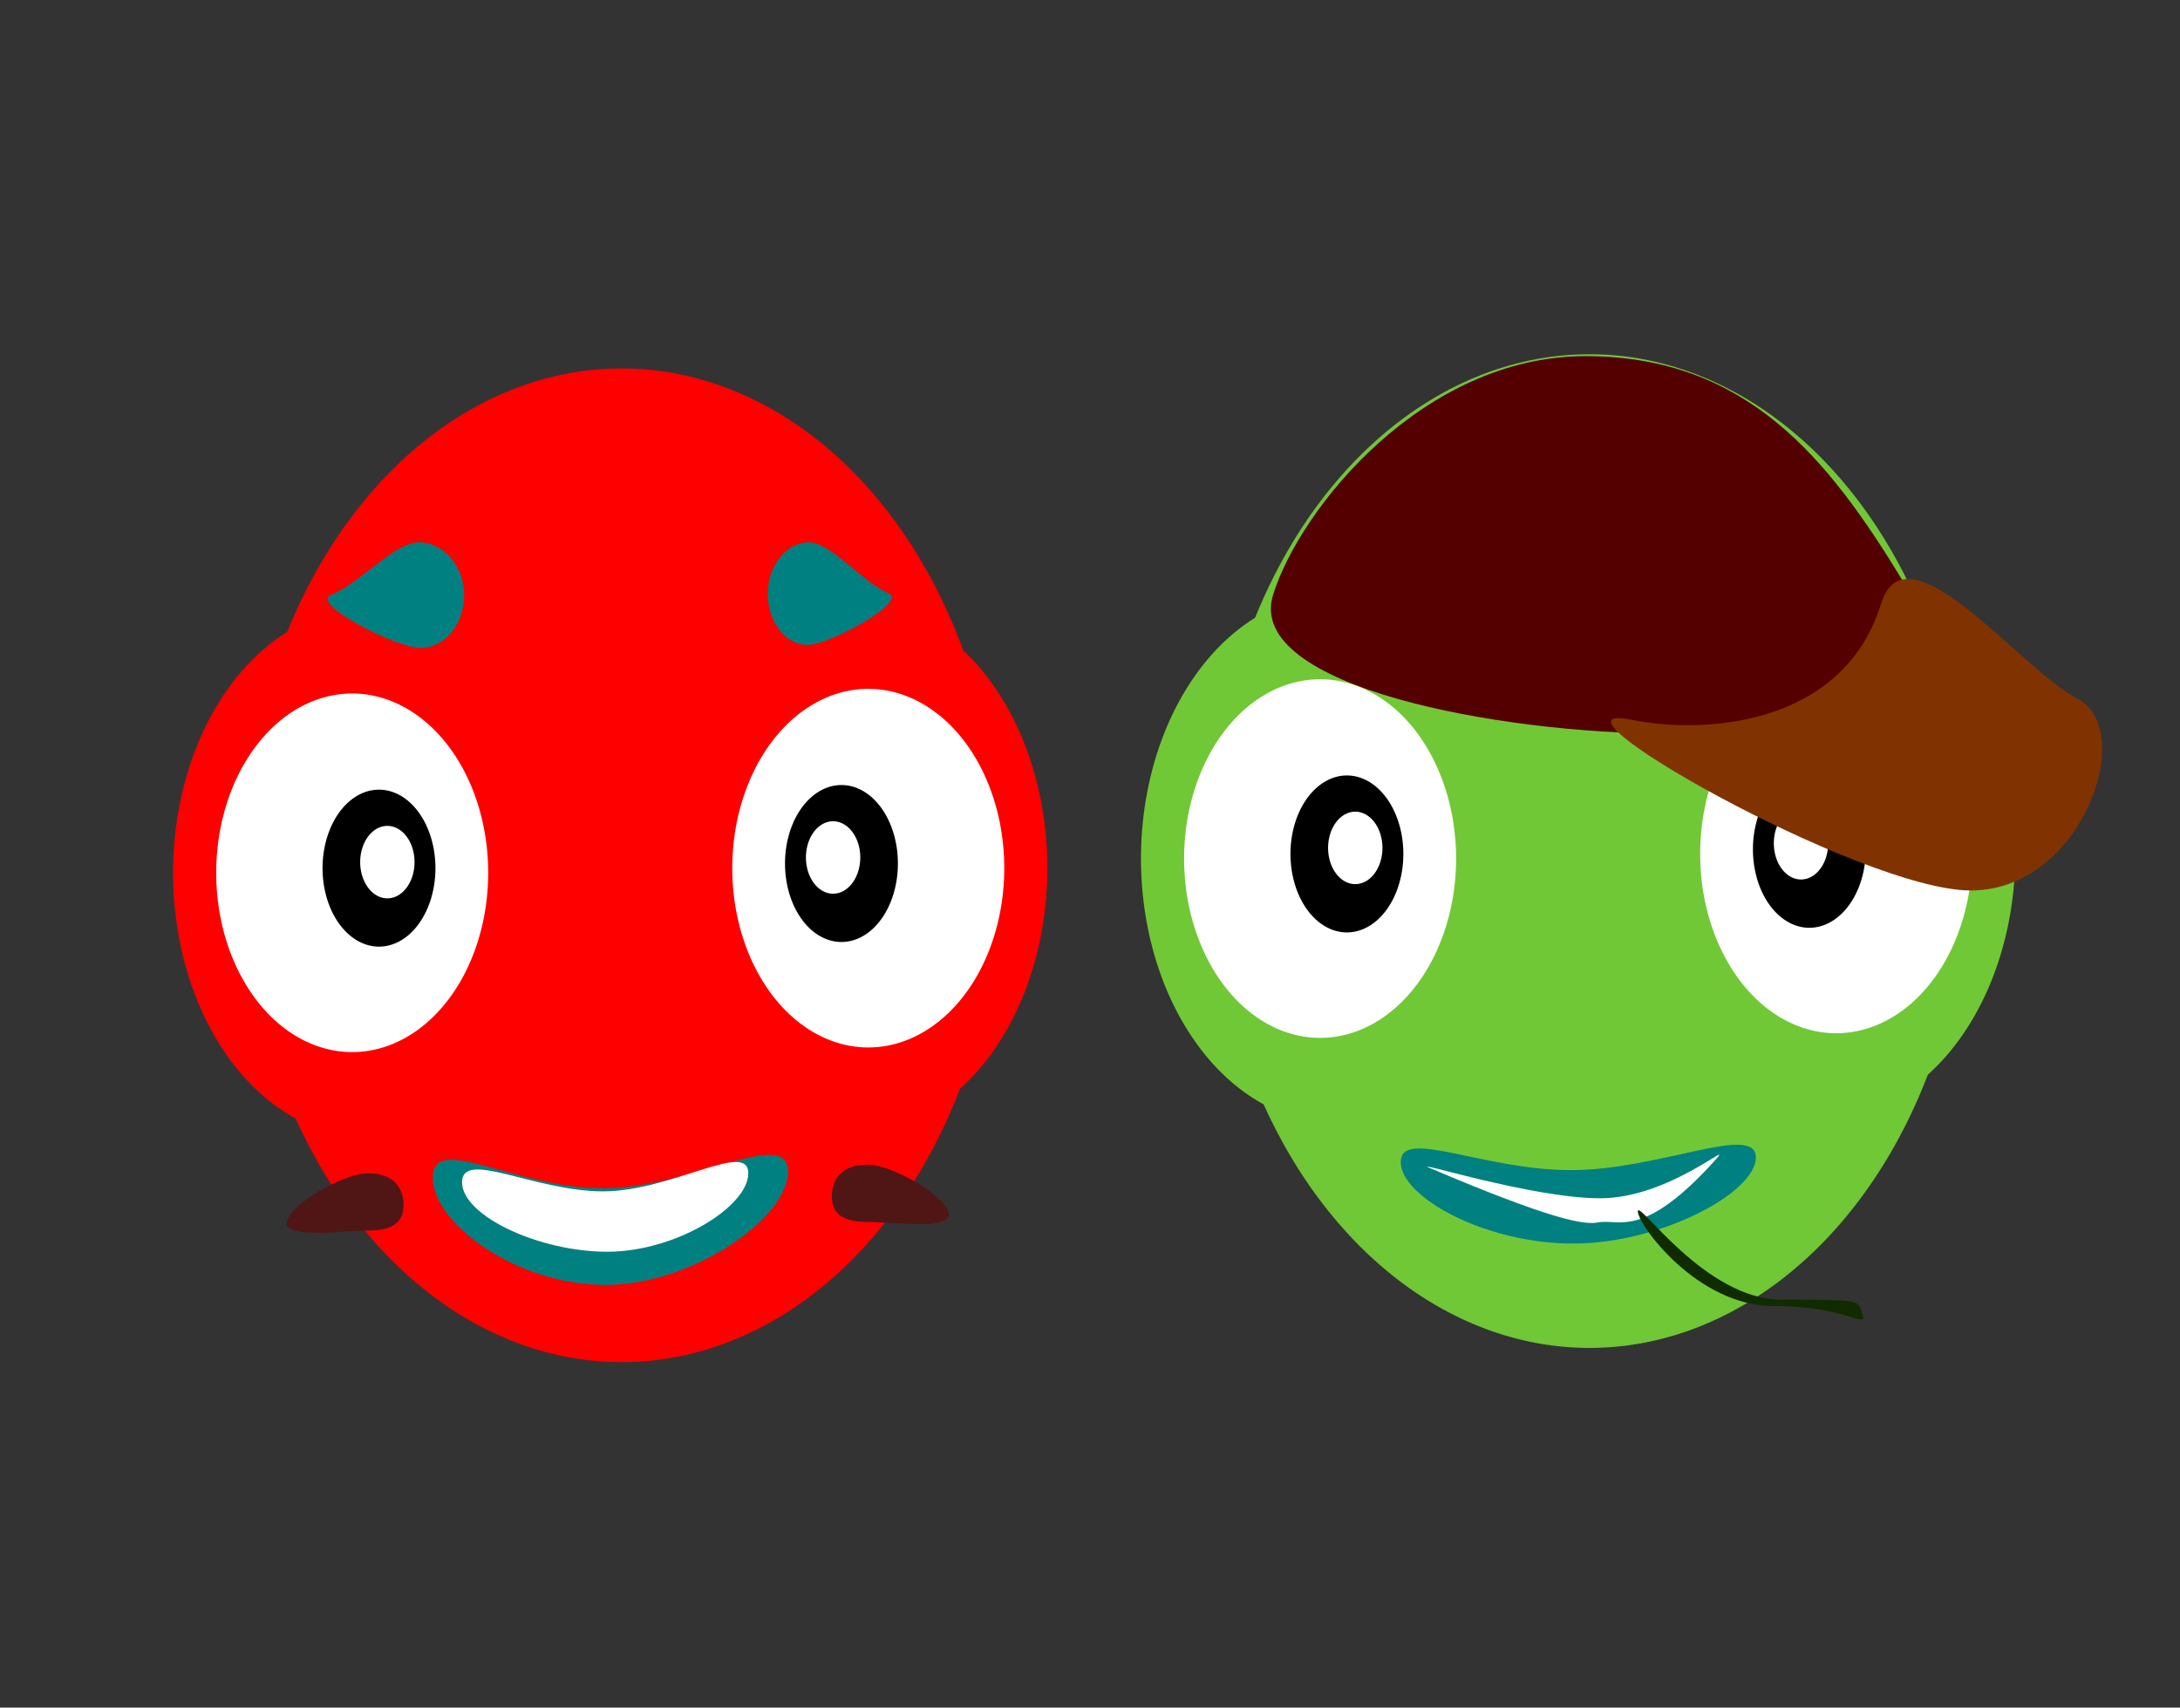 <?xml version="1.0" encoding="UTF-8" standalone="no"?>
<!-- Created with Inkscape (http://www.inkscape.org/) -->

<svg
   xmlns:dc="http://purl.org/dc/elements/1.1/"
   xmlns:cc="http://creativecommons.org/ns#"
   xmlns:rdf="http://www.w3.org/1999/02/22-rdf-syntax-ns#"
   xmlns:svg="http://www.w3.org/2000/svg"
   xmlns="http://www.w3.org/2000/svg"
   xmlns:xlink="http://www.w3.org/1999/xlink"
   xmlns:sodipodi="http://sodipodi.sourceforge.net/DTD/sodipodi-0.dtd"
   xmlns:inkscape="http://www.inkscape.org/namespaces/inkscape"
   width="217"
   height="170"
   id="svg3194"
   version="1.1"
   inkscape:version="0.48.1 r9760"
   sodipodi:docname="collaborate.svg">
  <rect width="100%" height="100%" fill="#333333" stroke="none"/>
  <defs
     id="defs3196">
    <radialGradient
       r="91.929"
       fy="260.934"
       fx="274.286"
       cy="260.934"
       cx="274.286"
       gradientTransform="matrix(1,0,0,0.907,0,24.329)"
       gradientUnits="userSpaceOnUse"
       id="radialGradient5380"
       xlink:href="#linearGradient5311-7"
       inkscape:collect="always" />
    <linearGradient
       inkscape:collect="always"
       id="linearGradient5311-7">
      <stop
         style="stop-color:#000000;stop-opacity:1;"
         offset="0"
         id="stop5313-9" />
      <stop
         style="stop-color:#000000;stop-opacity:0;"
         offset="1"
         id="stop5315-1" />
    </linearGradient>
    <radialGradient
       inkscape:collect="always"
       xlink:href="#linearGradient5311"
       id="radialGradient5321"
       cx="274.286"
       cy="260.934"
       fx="274.286"
       fy="260.934"
       r="91.929"
       gradientTransform="matrix(1,0,0,0.907,0,24.329)"
       gradientUnits="userSpaceOnUse" />
    <linearGradient
       inkscape:collect="always"
       id="linearGradient5311">
      <stop
         style="stop-color:#000000;stop-opacity:1;"
         offset="0"
         id="stop5313" />
      <stop
         style="stop-color:#000000;stop-opacity:0;"
         offset="1"
         id="stop5315" />
    </linearGradient>
    <radialGradient
       r="91.929"
       fy="260.934"
       fx="274.286"
       cy="260.934"
       cx="274.286"
       gradientTransform="matrix(1,0,0,0.907,0,24.329)"
       gradientUnits="userSpaceOnUse"
       id="radialGradient3251"
       xlink:href="#linearGradient5311"
       inkscape:collect="always" />
  </defs>
  <sodipodi:namedview
     id="base"
     pagecolor="#ffffff"
     bordercolor="#666666"
     borderopacity="1.0"
     inkscape:pageopacity="0.0"
     inkscape:pageshadow="2"
     inkscape:zoom="0.35"
     inkscape:cx="356.78975"
     inkscape:cy="-338.31099"
     inkscape:document-units="px"
     inkscape:current-layer="layer1"
     showgrid="false"
     inkscape:window-width="978"
     inkscape:window-height="656"
     inkscape:window-x="87"
     inkscape:window-y="329"
     inkscape:window-maximized="0"
     fit-margin-top="0"
     fit-margin-left="0"
     fit-margin-right="0"
     fit-margin-bottom="0" />
  <g
     inkscape:label="Layer 1"
     inkscape:groupmode="layer"
     id="layer1"
     transform="translate(-18.21,-24.051)">
    <path
       sodipodi:type="arc"
       style="fill:#ff0000;fill-opacity:1;stroke:url(#radialGradient3251);stroke-opacity:1"
       id="path2985"
       sodipodi:cx="274.28571"
       sodipodi:cy="260.93362"
       sodipodi:rx="91.428574"
       sodipodi:ry="82.85714"
       d="m 365.714,260.934 a 91.429,82.857 0 1 1 -182.857,0 91.429,82.857 0 1 1 182.857,0 z"
       transform="matrix(0.412,0,0,0.595,-32.915,-45.06)" />
    <path
       sodipodi:type="arc"
       style="fill:#ff0000"
       id="path2991"
       sodipodi:cx="192.85715"
       sodipodi:cy="265.21933"
       sodipodi:rx="47.142857"
       sodipodi:ry="44.285713"
       d="m 240,265.219 a 47.143,44.286 0 1 1 -94.286,0 47.143,44.286 0 1 1 94.286,0 z"
       transform="matrix(0.412,0,0,0.595,-24.596,-46.863)" />
    <path
       sodipodi:type="arc"
       style="fill:#ffffff"
       id="path2993"
       sodipodi:cx="190"
       sodipodi:cy="265.21933"
       sodipodi:rx="32.857143"
       sodipodi:ry="30"
       d="m 222.857,265.219 a 32.857,30 0 1 1 -65.714,0 32.857,30 0 1 1 65.714,0 z"
       transform="matrix(0.412,0,0,0.595,-25.012,-46.863)" />
    <path
       sodipodi:type="arc"
       style="fill:#000000"
       id="path2995"
       sodipodi:cx="198.49498"
       sodipodi:cy="265.45334"
       sodipodi:rx="13.637059"
       sodipodi:ry="13.131983"
       d="m 212.132,265.453 a 13.637,13.132 0 1 1 -27.274,0 13.637,13.132 0 1 1 27.274,0 z"
       transform="matrix(0.412,0,0,0.595,-25.844,-47.464)" />
    <path
       sodipodi:type="arc"
       style="fill:#ffffff"
       id="path2997"
       sodipodi:cx="200.51527"
       sodipodi:cy="260.40259"
       sodipodi:rx="6.5659914"
       sodipodi:ry="6.0609155"
       d="m 207.081,260.403 a 6.566,6.061 0 1 1 -13.132,0 6.566,6.061 0 1 1 13.132,0 z"
       transform="matrix(0.412,0,0,0.595,-25.844,-45.06)" />
    <path
       transform="matrix(-0.412,0,0,0.595,182.502,-47.325)"
       sodipodi:type="arc"
       style="fill:#ff0000"
       id="path2991-9"
       sodipodi:cx="192.85715"
       sodipodi:cy="265.21933"
       sodipodi:rx="47.142857"
       sodipodi:ry="44.285713"
       d="m 240,265.219 a 47.143,44.286 0 1 1 -94.286,0 47.143,44.286 0 1 1 94.286,0 z" />
    <path
       sodipodi:type="arc"
       style="fill:#ffffff"
       id="path2993-3"
       sodipodi:cx="190"
       sodipodi:cy="265.21933"
       sodipodi:rx="32.857143"
       sodipodi:ry="30"
       d="m 222.857,265.219 a 32.857,30 0 1 1 -65.714,0 32.857,30 0 1 1 65.714,0 z"
       transform="matrix(-0.412,0,0,0.595,182.918,-47.325)" />
    <path
       sodipodi:type="arc"
       style="fill:#000000"
       id="path2995-5"
       sodipodi:cx="198.49498"
       sodipodi:cy="265.45334"
       sodipodi:rx="13.637059"
       sodipodi:ry="13.131983"
       d="m 212.132,265.453 a 13.637,13.132 0 1 1 -27.274,0 13.637,13.132 0 1 1 27.274,0 z"
       transform="matrix(-0.412,0,0,0.595,183.75,-47.926)" />
    <path
       sodipodi:type="arc"
       style="fill:#ffffff"
       id="path2997-7"
       sodipodi:cx="200.51527"
       sodipodi:cy="260.40259"
       sodipodi:rx="6.5659914"
       sodipodi:ry="6.0609155"
       d="m 207.081,260.403 a 6.566,6.061 0 1 1 -13.132,0 6.566,6.061 0 1 1 13.132,0 z"
       transform="matrix(-0.412,0,0,0.595,183.75,-45.522)" />
    <path
       style="fill:#008080"
       d="m 64.413,83.298 c 0,2.905 -1.948,5.26 -4.351,5.26 -2.403,0 -10.982,-4.391 -8.93,-5.26 3.206,-1.358 6.411,-5.37 8.93,-5.26 2.312,0.101 4.351,2.355 4.351,5.26 z"
       id="path3026"
       inkscape:connector-curvature="0"
       sodipodi:nodetypes="sssss" />
    <path
       style="fill:#008080"
       d="m 94.633,83.148 c 0,2.822 1.769,5.109 3.951,5.109 2.182,0 9.974,-4.265 8.111,-5.109 -2.911,-1.319 -5.823,-5.216 -8.111,-5.109 -2.1,0.098 -3.951,2.288 -3.951,5.109 z"
       id="path3026-1"
       inkscape:connector-curvature="0"
       sodipodi:nodetypes="sssss" />
    <path
       style="fill:#008080"
       d="m 96.647,140.703 c 0,4.565 -9.41,11.271 -18.197,11.271 -8.786,0 -17.157,-6.105 -17.157,-10.67 0,-4.565 8.163,1.052 16.949,1.052 8.786,0 18.405,-6.218 18.405,-1.653 z"
       id="path3047"
       inkscape:connector-curvature="0"
       sodipodi:nodetypes="sssss" />
    <path
       style="fill:#ffffff"
       d="m 92.696,140.854 c 0,3.32 -7.204,7.814 -14.038,7.814 -6.834,0 -14.453,-3.593 -14.453,-6.913 0,-3.32 7.204,0.902 14.038,0.902 6.834,0 14.453,-5.123 14.453,-1.803 z"
       id="path3050"
       inkscape:connector-curvature="0"
       sodipodi:nodetypes="sssss" />
    <path
       style="fill:#501616"
       d="m 58.382,144.009 c 0,1.577 -0.894,2.555 -3.535,2.555 -2.642,0 -8.111,0.826 -8.111,-0.751 0,-1.577 5.469,-4.959 8.111,-4.959 2.642,0 3.535,1.579 3.535,3.156 z"
       id="path3053"
       inkscape:connector-curvature="0"
       sodipodi:nodetypes="sssss" />
    <path
       style="fill:#501616"
       d="m 101.014,143.15 c 0,1.577 0.894,2.555 3.535,2.555 2.642,0 8.111,0.826 8.111,-0.751 0,-1.577 -5.469,-4.959 -8.111,-4.959 -2.642,0 -3.535,1.579 -3.535,3.156 z"
       id="path3053-0"
       inkscape:connector-curvature="0"
       sodipodi:nodetypes="sssss" />
    <path
       transform="matrix(0.412,0,0,0.595,63.432,-46.475)"
       sodipodi:type="arc"
       style="fill:#71c837;fill-opacity:1;stroke:url(#radialGradient5380);stroke-opacity:1"
       id="path2985-4"
       sodipodi:cx="274.28571"
       sodipodi:cy="260.93362"
       sodipodi:rx="91.428574"
       sodipodi:ry="82.85714"
       d="m 365.714,260.934 a 91.429,82.857 0 1 1 -182.857,0 91.429,82.857 0 1 1 182.857,0 z" />
    <path
       sodipodi:type="arc"
       style="fill:#71c837"
       id="path2991-0"
       sodipodi:cx="192.85715"
       sodipodi:cy="265.21933"
       sodipodi:rx="47.142857"
       sodipodi:ry="44.285713"
       d="m 240,265.219 a 47.143,44.286 0 1 1 -94.286,0 47.143,44.286 0 1 1 94.286,0 z"
       transform="matrix(0.412,0,0,0.595,71.751,-48.278)" />
    <path
       sodipodi:type="arc"
       style="fill:#ffffff"
       id="path2993-4"
       sodipodi:cx="190"
       sodipodi:cy="265.21933"
       sodipodi:rx="32.857143"
       sodipodi:ry="30"
       d="m 222.857,265.219 a 32.857,30 0 1 1 -65.714,0 32.857,30 0 1 1 65.714,0 z"
       transform="matrix(0.412,0,0,0.595,71.335,-48.278)" />
    <path
       sodipodi:type="arc"
       style="fill:#000000"
       id="path2995-7"
       sodipodi:cx="198.49498"
       sodipodi:cy="265.45334"
       sodipodi:rx="13.637059"
       sodipodi:ry="13.131983"
       d="m 212.132,265.453 a 13.637,13.132 0 1 1 -27.274,0 13.637,13.132 0 1 1 27.274,0 z"
       transform="matrix(0.412,0,0,0.595,70.503,-48.879)" />
    <path
       sodipodi:type="arc"
       style="fill:#ffffff"
       id="path2997-8"
       sodipodi:cx="200.51527"
       sodipodi:cy="260.40259"
       sodipodi:rx="6.5659914"
       sodipodi:ry="6.0609155"
       d="m 207.081,260.403 a 6.566,6.061 0 1 1 -13.132,0 6.566,6.061 0 1 1 13.132,0 z"
       transform="matrix(0.412,0,0,0.595,70.503,-46.475)" />
    <path
       transform="matrix(-0.412,0,0,0.595,278.849,-48.74)"
       sodipodi:type="arc"
       style="fill:#71c837"
       id="path2991-9-7"
       sodipodi:cx="192.85715"
       sodipodi:cy="265.21933"
       sodipodi:rx="47.142857"
       sodipodi:ry="44.285713"
       d="m 240,265.219 a 47.143,44.286 0 1 1 -94.286,0 47.143,44.286 0 1 1 94.286,0 z" />
    <path
       sodipodi:type="arc"
       style="fill:#ffffff"
       id="path2993-3-6"
       sodipodi:cx="190"
       sodipodi:cy="265.21933"
       sodipodi:rx="32.857143"
       sodipodi:ry="30"
       d="m 222.857,265.219 a 32.857,30 0 1 1 -65.714,0 32.857,30 0 1 1 65.714,0 z"
       transform="matrix(-0.412,0,0,0.595,279.265,-48.74)" />
    <path
       sodipodi:type="arc"
       style="fill:#000000"
       id="path2995-5-8"
       sodipodi:cx="198.49498"
       sodipodi:cy="265.45334"
       sodipodi:rx="13.637059"
       sodipodi:ry="13.131983"
       d="m 212.132,265.453 a 13.637,13.132 0 1 1 -27.274,0 13.637,13.132 0 1 1 27.274,0 z"
       transform="matrix(-0.412,0,0,0.595,280.097,-49.341)" />
    <path
       sodipodi:type="arc"
       style="fill:#ffffff"
       id="path2997-7-0"
       sodipodi:cx="200.51527"
       sodipodi:cy="260.40259"
       sodipodi:rx="6.5659914"
       sodipodi:ry="6.0609155"
       d="m 207.081,260.403 a 6.566,6.061 0 1 1 -13.132,0 6.566,6.061 0 1 1 13.132,0 z"
       transform="matrix(-0.412,0,0,0.595,280.097,-46.937)" />
    <path
       style="fill:#008080"
       d="m 160.76,81.883 c 0,2.905 -1.948,5.26 -4.351,5.26 -2.403,0 -10.982,-4.391 -8.93,-5.26 3.206,-1.358 6.411,-5.37 8.93,-5.26 2.312,0.101 4.351,2.355 4.351,5.26 z"
       id="path3026-8"
       inkscape:connector-curvature="0"
       sodipodi:nodetypes="sssss" />
    <path
       style="fill:#008080"
       d="m 190.98,81.733 c 0,2.822 1.769,5.109 3.951,5.109 2.182,0 9.974,-4.265 8.111,-5.109 -2.911,-1.319 -5.823,-5.216 -8.111,-5.109 -2.1,0.098 -3.951,2.288 -3.951,5.109 z"
       id="path3026-1-6"
       inkscape:connector-curvature="0"
       sodipodi:nodetypes="sssss" />
    <path
       style="fill:#008080"
       d="m 192.994,139.288 c 0,3.469 -9.41,8.566 -18.197,8.566 -8.786,0 -17.157,-4.64 -17.157,-8.109 0,-3.469 8.163,0.799 16.949,0.799 8.786,0 18.405,-4.726 18.405,-1.256 z"
       id="path3047-1"
       inkscape:connector-curvature="0"
       sodipodi:nodetypes="sssss" />
    <path
       style="fill:#ffffff"
       d="m 189.043,139.438 c -7.279,8.129 -9.679,5.904 -11.75,6.312 -1.411,0.278 -4.679,-0.287 -16.741,-5.41 -2.204,-0.936 10.115,3.006 16.949,3.006 6.834,0 13.36,-5.937 11.542,-3.907 z"
       id="path3050-4"
       inkscape:connector-curvature="0"
       sodipodi:nodetypes="sssss" />
    <path
       style="fill:#550000;fill-opacity:1;stroke:none"
       d="m 207.535,81.748 c 4.634,7.594 -7.467,15.328 -23.604,15.328 -16.137,0 -41.885,-4.603 -38.993,-13.825 2.704,-8.623 14.953,-23.744 31.091,-23.744 16.137,0 24.228,10.312 31.507,22.241 z"
       id="path5427"
       inkscape:connector-curvature="0"
       sodipodi:nodetypes="sssss" />
    <path
       style="fill:#803300;fill-opacity:1;stroke:none"
       d="m 225.004,93.62 c 6.002,3.101 0.42,19.085 -10.606,19.085 -11.026,0 -44.566,-19.203 -33.69,-16.981 6.868,1.403 20.942,0.755 24.748,-11.571 2.538,-8.221 13.934,6.567 19.549,9.467 z"
       id="path5443"
       inkscape:connector-curvature="0"
       sodipodi:nodetypes="sssss" />
    <path
       style="fill:#112b00;fill-opacity:1;stroke:none"
       d="m 195.59,153.449 c 7.695,0 7.475,-0.004 7.903,1.117 0.832,2.183 -1.006,-0.49 -8.701,-0.49 -7.695,0 -13.551,-8.147 -13.551,-9.428 0,-1.281 6.654,8.801 14.35,8.801 z"
       id="path5450"
       inkscape:connector-curvature="0"
       sodipodi:nodetypes="sssss" />
  </g>
</svg>

